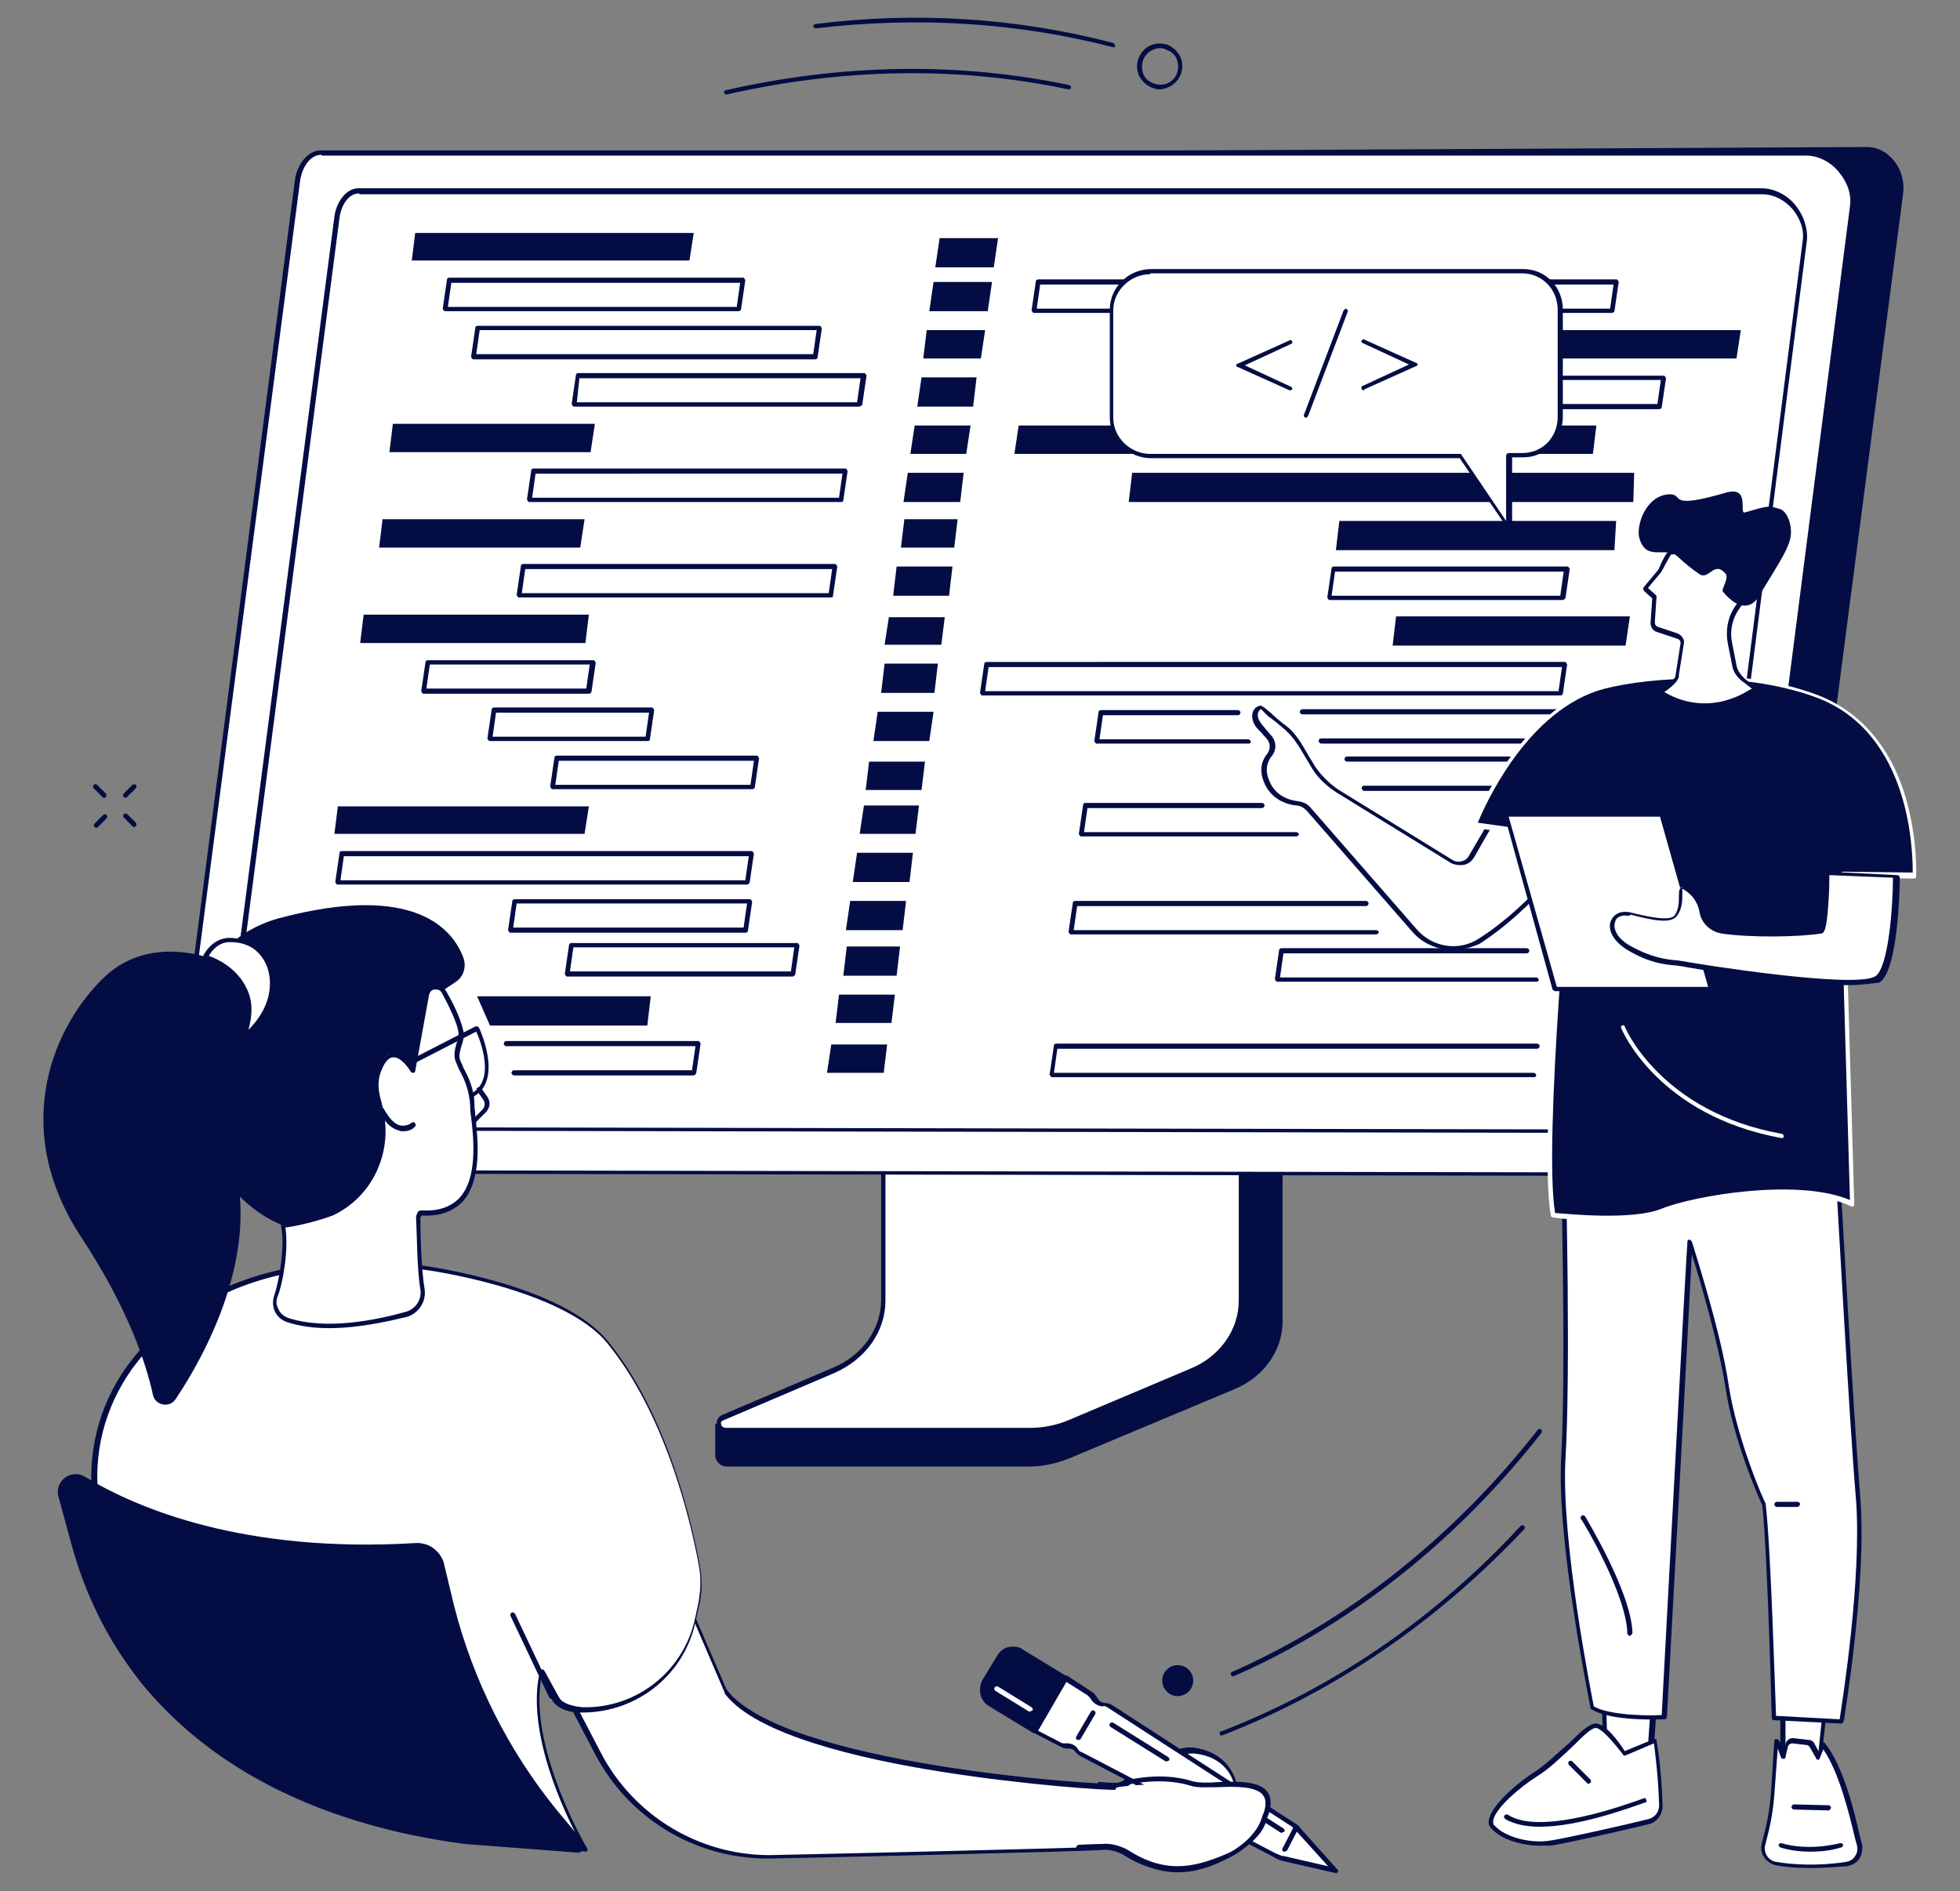 <?xml version="1.0" encoding="utf-8"?>
<!-- Generator: Adobe Illustrator 24.3.0, SVG Export Plug-In . SVG Version: 6.00 Build 0)  -->
<svg version="1.1" id="Layer_1" xmlns="http://www.w3.org/2000/svg" xmlns:xlink="http://www.w3.org/1999/xlink" x="0px" y="0px"
	 viewBox="0 0 228 220" style="enable-background:new 0 0 228 220;" xml:space="preserve">
<rect x="0" y="0" width="228" height="220" fill="#808080" stroke="none"/>
<style type="text/css">
	.st0{fill:#040D43;}
	.st1{fill:#FFFFFF;}
</style>
<g id="Coding_workshop_1_">
	<g>
		<g>
			<g>
				<g>
					<path class="st0" d="M148.6,117.9l-41.3,0.3c-0.3,0-0.4,0.2-0.4,0.5v35.2c0,3.4-23.5,12.1-23.7,11.7l0,3.7
						c0,0.7,0.6,1.3,1.4,1.3h0.5c0,0,0,0,0,0h34.7c1.6,0,3.2-0.4,4.7-1l19.1-8c3.4-1.4,5.6-4.5,5.6-7.9v-35.2
						C149,118.1,148.9,117.9,148.6,117.9z"/>
					<g>
						<path class="st1" d="M102.7,116.1v35.2c0,3.5-2.2,6.6-5.7,8.1l-12.9,5.5c-0.8,0.4-0.6,1.5,0.4,1.5h35.3c1.6,0,3.2-0.3,4.6-0.9
							l14.2-6c3.5-1.5,5.8-4.7,5.8-8.1v-35.2c0-0.1-0.1-0.3-0.3-0.3H103C102.8,115.8,102.7,115.9,102.7,116.1z"/>
						<path class="st0" d="M119.8,166.6H84.5c-0.7,0-1-0.4-1.1-0.9c-0.1-0.5,0.2-0.9,0.6-1.1l12.9-5.5c3.4-1.4,5.6-4.5,5.6-7.9
							v-35.2c0-0.3,0.2-0.5,0.6-0.5h41.1c0.3,0,0.6,0.2,0.6,0.5v35.2c0,3.6-2.3,6.9-5.9,8.4l-14.2,6
							C123.1,166.3,121.4,166.6,119.8,166.6z M103,116.1v35.2c0,3.6-2.3,6.8-5.9,8.4l-12.9,5.5c-0.3,0.1-0.4,0.3-0.3,0.5
							c0,0.2,0.2,0.4,0.6,0.4h35.3c1.5,0,3.1-0.3,4.5-0.9l14.2-6c3.4-1.4,5.6-4.5,5.6-7.9v-35.2c0,0,0,0,0,0L103,116.1
							C103,116.1,103,116.1,103,116.1z"/>
					</g>
				</g>
				<g>
					<path class="st0" d="M25.4,136.2l178.2,0.4c1.6,0,3.1-1.2,3.3-2.7l14.5-111.5c0.3-2.7-1.7-5.4-4.4-5.3L40.9,18L25.4,136.2z"/>
					<g>
						<path class="st1" d="M210,17.7c3.1,0,5.8,3.1,5.4,6.2l-14.1,109.8c-0.2,1.6-1.9,2.9-3.4,2.9l-175-0.3c-1.9,0-3.1-1.6-2.9-3.4
							L34.6,21c0.2-1.6,1.2-3.3,2.8-3.3H210z"/>
						<path class="st0" d="M198,136.8l-175-0.3c-0.9,0-1.8-0.4-2.4-1c-0.6-0.7-0.9-1.7-0.8-2.7L34.3,21c0.2-1.7,1.4-3.5,3-3.5H210
							c1.5,0,3.1,0.7,4.2,2c1.1,1.3,1.7,2.9,1.5,4.4l-14.1,109.8C201.4,135.3,199.7,136.8,198,136.8z M37.4,18
							c-1.4,0-2.3,1.6-2.5,3.1L20.3,132.9c-0.1,0.9,0.1,1.7,0.6,2.3c0.5,0.6,1.2,0.9,2,0.9l175,0.3c1.5,0,3-1.3,3.2-2.6l14.1-109.8
							c0.2-1.4-0.3-2.8-1.3-4c-1-1.2-2.4-1.9-3.8-1.9H37.4z"/>
					</g>
					<path class="st0" d="M193.8,131.8l-165.4-0.3c-0.9,0-1.7-0.3-2.2-1c-0.6-0.6-0.8-1.5-0.7-2.5L38.9,25.2
						c0.2-1.6,1.3-3.3,2.8-3.3h163.2c1.4,0,2.9,0.7,3.9,1.9c1,1.2,1.5,2.7,1.4,4.1l-12.9,101C197,130.4,195.5,131.8,193.8,131.8z
						 M41.8,22.5c-1.3,0-2.1,1.4-2.3,2.8L26.1,128.2c-0.1,0.8,0.1,1.5,0.6,2.1c0.4,0.5,1.1,0.8,1.8,0.8l165.4,0.3
						c1.3,0,2.7-1.1,2.9-2.4l12.9-101c0.2-1.3-0.3-2.6-1.2-3.7c-1-1.1-2.2-1.7-3.5-1.7H41.8z"/>
				</g>
			</g>
		</g>
		<g>
			<g>
				<path class="st0" d="M187.5,36.4h-67.2c-0.1,0-0.1,0-0.2-0.1c0-0.1-0.1-0.1-0.1-0.2l0.5-3.4c0-0.1,0.1-0.2,0.3-0.2H188
					c0.1,0,0.1,0,0.2,0.1c0,0.1,0.1,0.1,0.1,0.2l-0.5,3.4C187.8,36.3,187.6,36.4,187.5,36.4z M120.6,35.9h66.7l0.4-2.8H121
					L120.6,35.9z"/>
				<polygon class="st0" points="202,41.7 133.5,41.7 134,38.4 202.5,38.4 				"/>
				<path class="st0" d="M193,47.6h-35.4c-0.1,0-0.1,0-0.2-0.1c0-0.1-0.1-0.1-0.1-0.2l0.5-3.4c0-0.1,0.1-0.2,0.3-0.2h35.4
					c0.1,0,0.1,0,0.2,0.1c0,0.1,0.1,0.1,0.1,0.2l-0.5,3.4C193.3,47.5,193.1,47.6,193,47.6z M157.9,47h34.9l0.4-2.8h-34.9L157.9,47z"
					/>
				<path class="st0" d="M181.5,80.9h-67.2c-0.1,0-0.1,0-0.2-0.1c0-0.1-0.1-0.1-0.1-0.2l0.5-3.4c0-0.1,0.1-0.2,0.3-0.2H182
					c0.1,0,0.1,0,0.2,0.1c0,0.1,0.1,0.1,0.1,0.2l-0.5,3.4C181.8,80.8,181.7,80.9,181.5,80.9z M114.6,80.4h66.7l0.4-2.8H115
					L114.6,80.4z"/>
				<path class="st0" d="M145.2,86.5h-17.6c-0.1,0-0.1,0-0.2-0.1c0-0.1-0.1-0.1-0.1-0.2l0.5-3.4c0-0.1,0.1-0.2,0.3-0.2h15.9
					c0.1,0,0.3,0.1,0.3,0.3c0,0.1-0.1,0.3-0.3,0.3h-15.7l-0.4,2.8h17.3c0.1,0,0.3,0.1,0.3,0.3S145.3,86.5,145.2,86.5z"/>
				<path class="st0" d="M196,86.5h-42.3c-0.1,0-0.3-0.1-0.3-0.3s0.1-0.3,0.3-0.3h42.1l0.4-2.8h-44.7c-0.1,0-0.3-0.1-0.3-0.3
					c0-0.1,0.1-0.3,0.3-0.3h45c0.1,0,0.1,0,0.2,0.1c0,0.1,0.1,0.1,0.1,0.2l-0.5,3.4C196.3,86.4,196.2,86.5,196,86.5z"/>
				<path class="st0" d="M195.3,92h-36.6c-0.1,0-0.3-0.1-0.3-0.3s0.1-0.3,0.3-0.3h36.4l0.4-2.8h-38.8c-0.1,0-0.3-0.1-0.3-0.3
					c0-0.1,0.1-0.3,0.3-0.3h39.1c0.1,0,0.1,0,0.2,0.1c0,0.1,0.1,0.1,0.1,0.2l-0.5,3.4C195.5,91.9,195.4,92,195.3,92z"/>
				<path class="st0" d="M150.8,97.3h-25c-0.1,0-0.1,0-0.2-0.1c0-0.1-0.1-0.1-0.1-0.2l0.5-3.4c0-0.1,0.1-0.2,0.3-0.2h20.5
					c0.1,0,0.3,0.1,0.3,0.3c0,0.1-0.1,0.3-0.3,0.3h-20.3l-0.4,2.8h24.7c0.1,0,0.3,0.1,0.3,0.3C151,97.2,150.9,97.3,150.8,97.3z"/>
				<polygon class="st0" points="185.3,52.8 118,52.8 118.5,49.5 185.7,49.5 				"/>
				<polygon class="st0" points="190,58.4 131.3,58.4 131.7,55 190.1,55 				"/>
				<path class="st0" d="M181.8,69.8h-27.1c-0.1,0-0.1,0-0.2-0.1c0-0.1-0.1-0.1-0.1-0.2l0.5-3.4c0-0.1,0.1-0.2,0.3-0.2h27.1
					c0.1,0,0.1,0,0.2,0.1c0,0.1,0.1,0.1,0.1,0.2l-0.5,3.4C182,69.7,181.9,69.8,181.8,69.8z M154.9,69.3h26.6l0.4-2.8h-26.6
					L154.9,69.3z"/>
				<polygon class="st0" points="189.1,75.1 162,75.1 162.4,71.7 189.6,71.7 				"/>
				<polygon class="st0" points="187.8,64 155.4,64 155.8,60.6 188,60.6 				"/>
				<polygon class="st1" points="178.6,102.9 111.3,102.9 111.8,99.5 179,99.5 				"/>
				<path class="st0" d="M160.1,108.7h-35.5c-0.1,0-0.1,0-0.2-0.1c0-0.1-0.1-0.1-0.1-0.2l0.5-3.4c0-0.1,0.1-0.2,0.3-0.2h33.8
					c0.1,0,0.3,0.1,0.3,0.3c0,0.1-0.1,0.3-0.3,0.3h-33.6l-0.4,2.8h35.2c0.1,0,0.3,0.1,0.3,0.3C160.3,108.6,160.2,108.7,160.1,108.7z
					"/>
				<path class="st0" d="M178.7,114.2h-30.1c-0.1,0-0.1,0-0.2-0.1c0-0.1-0.1-0.1-0.1-0.2l0.5-3.4c0-0.1,0.1-0.2,0.3-0.2h28.5
					c0.1,0,0.3,0.1,0.3,0.3c0,0.1-0.1,0.3-0.3,0.3h-28.3l-0.4,2.8h29.8c0.1,0,0.3,0.1,0.3,0.3C179,114.1,178.9,114.2,178.7,114.2z"
					/>
				<polygon class="st1" points="176.3,119.5 109.1,119.5 109.5,116.2 176.8,116.2 				"/>
				<path class="st0" d="M178.5,125.3h-56.1c-0.1,0-0.1,0-0.2-0.1c0-0.1-0.1-0.1-0.1-0.2l0.5-3.4c0-0.1,0.1-0.2,0.3-0.2h55.9
					c0.1,0,0.3,0.1,0.3,0.3c0,0.1-0.1,0.3-0.3,0.3H123l-0.4,2.8h55.8c0.1,0,0.3,0.1,0.3,0.3C178.7,125.2,178.6,125.3,178.5,125.3z"
					/>
			</g>
			<g>
				<polygon class="st0" points="109.5,75 102.9,75 103.4,71.8 109.9,71.8 				"/>
				<polygon class="st0" points="114.9,36.2 108.1,36.2 108.6,32.8 115.4,32.8 				"/>
				<polygon class="st0" points="115.6,31.1 108.8,31.1 109.3,27.7 116.1,27.7 				"/>
				<polygon class="st0" points="114.1,41.7 107.4,41.7 107.8,38.4 114.6,38.4 				"/>
				<polygon class="st0" points="113.2,47.3 106.7,47.3 107.2,43.9 113.6,43.9 				"/>
				<polygon class="st0" points="112.4,52.8 105.9,52.8 106.4,49.5 112.9,49.5 				"/>
				<polygon class="st0" points="111.7,58.4 105.1,58.4 105.6,55 112.1,55 				"/>
				<polygon class="st0" points="110.4,69.3 103.9,69.3 104.3,65.9 110.8,65.9 				"/>
				<polygon class="st0" points="111,63.7 104.8,63.7 105.2,60.4 111.4,60.4 				"/>
				<polygon class="st0" points="107.2,91.9 100.7,91.9 101.1,88.6 107.6,88.6 				"/>
				<polygon class="st0" points="108.1,86.2 101.6,86.2 102.1,82.8 108.6,82.8 				"/>
				<polygon class="st0" points="108.7,80.6 102.5,80.6 102.9,77.2 109.1,77.2 				"/>
				<polygon class="st0" points="102.8,124.8 96.2,124.8 96.7,121.5 103.2,121.5 				"/>
				<polygon class="st0" points="106.5,97 100,97 100.5,93.7 106.9,93.7 				"/>
				<polygon class="st0" points="105.8,102.6 99.2,102.6 99.7,99.2 106.2,99.2 				"/>
				<polygon class="st0" points="105,108.2 98.4,108.2 98.9,104.8 105.4,104.8 				"/>
				<polygon class="st0" points="103.7,119 97.2,119 97.6,115.7 104.1,115.7 				"/>
				<polygon class="st0" points="104.3,113.5 98.1,113.5 98.5,110.1 104.7,110.1 				"/>
			</g>
			<g>
				<polygon class="st0" points="80.2,30.3 47.9,30.3 48.3,27.1 80.7,27.1 				"/>
				<path class="st0" d="M85.9,36.2H51.8c-0.1,0-0.1,0-0.2-0.1c0-0.1-0.1-0.1-0.1-0.2l0.5-3.4c0-0.1,0.1-0.2,0.3-0.2h34.1
					c0.1,0,0.1,0,0.2,0.1c0,0.1,0.1,0.1,0.1,0.2L86.2,36C86.2,36.1,86,36.2,85.9,36.2z M52.1,35.7h33.6l0.4-2.8H52.5L52.1,35.7z"/>
				<path class="st0" d="M94.8,41.8H55.1c-0.1,0-0.1,0-0.2-0.1c0-0.1-0.1-0.1-0.1-0.2l0.5-3.4c0-0.1,0.1-0.2,0.3-0.2h39.7
					c0.1,0,0.1,0,0.2,0.1c0,0.1,0.1,0.1,0.1,0.2l-0.5,3.4C95.1,41.7,95,41.8,94.8,41.8z M55.4,41.2h39.2l0.4-2.8H55.8L55.4,41.2z"/>
				<path class="st0" d="M99.9,47.3H66.8c-0.1,0-0.1,0-0.2-0.1c0-0.1-0.1-0.1-0.1-0.2l0.5-3.4c0-0.1,0.1-0.2,0.3-0.2h33.2
					c0.1,0,0.1,0,0.2,0.1c0,0.1,0.1,0.1,0.1,0.2l-0.5,3.4C100.2,47.2,100.1,47.3,99.9,47.3z M67.1,46.8h32.6l0.4-2.8H67.4L67.1,46.8
					z"/>
				<polygon class="st0" points="68.1,74.8 41.9,74.8 42.3,71.5 68.5,71.5 				"/>
				<path class="st0" d="M68.5,80.7H49.3c-0.1,0-0.1,0-0.2-0.1c0-0.1-0.1-0.1-0.1-0.2l0.5-3.4c0-0.1,0.1-0.2,0.3-0.2H69
					c0.1,0,0.1,0,0.2,0.1c0,0.1,0.1,0.1,0.1,0.2l-0.5,3.4C68.8,80.6,68.6,80.7,68.5,80.7z M49.6,80.1h18.6l0.4-2.8H50L49.6,80.1z"/>
				<path class="st0" d="M75.4,86.2H57c-0.1,0-0.1,0-0.2-0.1c0-0.1-0.1-0.1-0.1-0.2l0.5-3.4c0-0.1,0.1-0.2,0.3-0.2h18.3
					c0.1,0,0.1,0,0.2,0.1c0,0.1,0.1,0.1,0.1,0.2L75.6,86C75.6,86.1,75.5,86.2,75.4,86.2z M57.3,85.7h17.8l0.4-2.8H57.7L57.3,85.7z"
					/>
				<path class="st0" d="M87.5,91.8H64.3c-0.1,0-0.1,0-0.2-0.1c0-0.1-0.1-0.1-0.1-0.2l0.5-3.4c0-0.1,0.1-0.2,0.3-0.2H88
					c0.1,0,0.1,0,0.2,0.1c0,0.1,0.1,0.1,0.1,0.2l-0.5,3.4C87.8,91.7,87.7,91.8,87.5,91.8z M64.6,91.3h22.7l0.4-2.8H65L64.6,91.3z"/>
				<polygon class="st0" points="68.7,52.6 45.3,52.6 45.7,49.3 69.2,49.3 				"/>
				<path class="st0" d="M97.9,58.4H61.6c-0.1,0-0.1,0-0.2-0.1c0-0.1-0.1-0.1-0.1-0.2l0.5-3.4c0-0.1,0.1-0.2,0.3-0.2h36.2
					c0.1,0,0.1,0,0.2,0.1c0,0.1,0.1,0.1,0.1,0.2l-0.5,3.4C98.1,58.3,98,58.4,97.9,58.4z M61.9,57.9h35.7l0.4-2.8H62.3L61.9,57.9z"/>
				<polygon class="st0" points="67.5,63.7 44.1,63.7 44.5,60.4 68,60.4 				"/>
				<path class="st0" d="M96.7,69.5H60.4c-0.1,0-0.1,0-0.2-0.1c0-0.1-0.1-0.1-0.1-0.2l0.5-3.4c0-0.1,0.1-0.2,0.3-0.2h36.2
					c0.1,0,0.1,0,0.2,0.1c0,0.1,0.1,0.1,0.1,0.2l-0.5,3.4C96.9,69.5,96.8,69.5,96.7,69.5z M60.7,69h35.7l0.4-2.8H61.1L60.7,69z"/>
				<polygon class="st0" points="68,97 38.9,97 39.3,93.8 68.5,93.8 				"/>
				<path class="st0" d="M86.9,102.9H39.3c-0.1,0-0.1,0-0.2-0.1c0-0.1-0.1-0.1-0.1-0.2l0.5-3.4c0-0.1,0.1-0.2,0.3-0.2h47.6
					c0.1,0,0.1,0,0.2,0.1c0,0.1,0.1,0.1,0.1,0.2l-0.5,3.4C87.1,102.8,87,102.9,86.9,102.9z M39.6,102.4h47.1l0.4-2.8H40L39.6,102.4z
					"/>
				<path class="st0" d="M86.7,108.5H59.4c-0.1,0-0.1,0-0.2-0.1c0-0.1-0.1-0.1-0.1-0.2l0.5-3.4c0-0.1,0.1-0.2,0.3-0.2h27.3
					c0.1,0,0.1,0,0.2,0.1c0,0.1,0.1,0.1,0.1,0.2l-0.5,3.4C87,108.4,86.9,108.5,86.7,108.5z M59.7,107.9h26.8l0.4-2.8H60.1
					L59.7,107.9z"/>
				<polygon class="st0" points="75.3,119.3 57,119.3 55.5,115.9 75.7,115.9 				"/>
				<path class="st0" d="M92.2,113.6H66c-0.1,0-0.1,0-0.2-0.1c0-0.1-0.1-0.1-0.1-0.2l0.5-3.4c0-0.1,0.1-0.2,0.3-0.2h26.2
					c0.1,0,0.1,0,0.2,0.1c0,0.1,0.1,0.1,0.1,0.2l-0.5,3.4C92.4,113.5,92.3,113.6,92.2,113.6z M66.3,113H92l0.4-2.8H66.7L66.3,113z"
					/>
				<path class="st0" d="M80.7,125.1H59.8c-0.1,0-0.3-0.1-0.3-0.3c0-0.1,0.1-0.3,0.3-0.3h20.7l0.4-2.8h-22c-0.1,0-0.3-0.1-0.3-0.3
					c0-0.1,0.1-0.3,0.3-0.3h22.3c0.1,0,0.1,0,0.2,0.1c0,0.1,0.1,0.1,0.1,0.2l-0.5,3.4C80.9,125,80.8,125.1,80.7,125.1z"/>
			</g>
		</g>
	</g>
	<g>
		<g>
			<g>
				<g>
					<polygon class="st1" points="212.3,199 211.6,205.3 207.4,205.8 207.4,198.3 					"/>
					<path class="st0" d="M207.4,206.1c-0.1,0-0.1,0-0.2-0.1c-0.1,0-0.1-0.1-0.1-0.2v-7.5c0-0.1,0-0.1,0.1-0.2
						c0.1,0,0.1-0.1,0.2-0.1l4.9,0.7c0.1,0,0.2,0.1,0.2,0.3l-0.7,6.3c0,0.1-0.1,0.2-0.2,0.2L207.4,206.1
						C207.4,206.1,207.4,206.1,207.4,206.1z M207.7,198.6v6.9l3.7-0.4l0.6-5.8L207.7,198.6z"/>
				</g>
				<g>
					<g>
						<path class="st1" d="M206.7,216.8c1.8,0.2,4.7,0.5,8,0c1.1-0.2,1.8-1.2,1.6-2.3c-0.7-3.1-2-8.9-4.2-11.5l-0.5,1.5l-0.8-1.4
							c-0.1-0.2-0.3-0.3-0.5-0.3l-1.7-0.2c-0.3,0-0.7,0.2-0.7,0.5l-0.3,1.3l-1-1.7l-0.4,6.2c-0.1,1.3-0.3,2.6-0.6,3.9l-0.5,2
							C205,215.7,205.7,216.6,206.7,216.8z"/>
						<path class="st0" d="M210.7,217.3c-1.6,0-3-0.1-4-0.3c-1.2-0.2-2-1.3-1.8-2.4l0.5-2c0.3-1.3,0.5-2.6,0.6-3.9l0.4-6.2
							c0-0.1,0.1-0.2,0.2-0.2c0.1,0,0.2,0,0.3,0.1l0.7,1.1l0.1-0.6c0.1-0.5,0.6-0.8,1-0.7l1.7,0.2c0.3,0,0.6,0.2,0.7,0.5l0.5,0.9
							l0.3-0.9c0-0.1,0.1-0.2,0.2-0.2c0.1,0,0.2,0,0.2,0.1c2.1,2.6,3.4,7.8,4.1,11l0.2,0.7c0.1,0.6,0,1.2-0.3,1.7
							c-0.3,0.5-0.9,0.8-1.5,0.9C213.4,217.2,212,217.3,210.7,217.3z M206.8,203.4l-0.4,5.4c-0.1,1.3-0.3,2.7-0.6,4l-0.5,2
							c-0.1,0.9,0.5,1.7,1.4,1.8c1.8,0.3,4.6,0.5,8,0c0.5-0.1,0.9-0.3,1.1-0.7c0.3-0.4,0.3-0.9,0.2-1.3l-0.2-0.7
							c-0.7-3-1.9-7.8-3.7-10.4l-0.4,1c0,0.1-0.1,0.2-0.2,0.2c-0.1,0-0.2,0-0.2-0.1l-0.8-1.4c-0.1-0.1-0.2-0.2-0.3-0.2l-1.7-0.2
							c-0.2,0-0.4,0.1-0.5,0.3l-0.3,1.3c0,0.1-0.1,0.2-0.2,0.2c-0.1,0-0.2,0-0.3-0.1L206.8,203.4z"/>
					</g>
					<path class="st0" d="M210.6,215.4c-2.2,0-3.5-0.5-3.5-0.5c-0.1,0-0.2-0.2-0.2-0.3c0-0.1,0.2-0.2,0.3-0.2c0,0,2.8,1,6.9,0
						c0.1,0,0.3,0.1,0.3,0.2c0,0.1-0.1,0.3-0.2,0.3C212.9,215.3,211.7,215.4,210.6,215.4z"/>
					<path class="st0" d="M212.7,210.6C212.7,210.6,212.6,210.6,212.7,210.6l-4-0.1c-0.1,0-0.3-0.1-0.3-0.3c0-0.1,0.1-0.3,0.3-0.3
						l4,0.1c0.1,0,0.3,0.1,0.3,0.3C212.9,210.5,212.8,210.6,212.7,210.6z"/>
				</g>
			</g>
			<g>
				<g>
					<polygon class="st1" points="192.5,195.7 191.9,204.8 186.8,204.8 186.5,195.7 					"/>
					<path class="st0" d="M191.9,205.1h-5.1c-0.1,0-0.3-0.1-0.3-0.3l-0.2-9.2c0-0.1,0-0.1,0.1-0.2c0-0.1,0.1-0.1,0.2-0.1h6
						c0.1,0,0.1,0,0.2,0.1c0,0.1,0.1,0.1,0.1,0.2l-0.6,9.2C192.1,205,192,205.1,191.9,205.1z M187,204.6h4.6l0.6-8.7h-5.4L187,204.6
						z"/>
				</g>
				<g>
					<g>
						<path class="st1" d="M193.2,210c0,0.9-0.6,1.6-1.4,1.8c-2.9,0.7-9.5,2.2-11.4,2.5c-2.4,0.4-5.4-0.4-6.7-1.8
							c-1.3-1.4,2.9-4.9,4.9-6.1c2.9-1.9,5.8-5.5,7-5.7c1.2-0.2,3.4,3.3,3.4,3.3l3.6-1.5C192.5,202.5,193.1,205.6,193.2,210z"/>
						<path class="st0" d="M179.1,214.7c-2.2,0-4.6-0.8-5.6-2c-0.3-0.3-0.4-0.6-0.3-1c0.3-1.8,3.6-4.5,5.2-5.5
							c1.4-0.9,2.8-2.3,4.1-3.4c1.3-1.3,2.3-2.2,3-2.3c1.2-0.2,3,2.4,3.5,3.2l3.4-1.4c0.1,0,0.2,0,0.2,0c0.1,0,0.1,0.1,0.1,0.2
							c0,0,0.6,3.2,0.7,7.6c0,1-0.7,1.9-1.6,2.1c-2.8,0.7-9.5,2.2-11.4,2.5C180,214.7,179.5,214.7,179.1,214.7z M185.6,201
							C185.5,201,185.5,201,185.6,201c-0.6,0.1-1.6,1.1-2.7,2.2c-1.3,1.2-2.7,2.6-4.2,3.5c-1.6,1-4.8,3.6-5,5.1c0,0.3,0,0.5,0.2,0.6
							c1.2,1.3,4.1,2.1,6.5,1.7c1.9-0.3,8.6-1.8,11.4-2.5c0.7-0.2,1.2-0.8,1.2-1.6c-0.1-3.5-0.5-6.3-0.6-7.2l-3.3,1.4
							c-0.1,0.1-0.3,0-0.3-0.1C187.8,202.8,186.3,201,185.6,201z"/>
					</g>
					<path class="st0" d="M179.1,212.5c-1.6,0-3-0.3-4-0.9c-0.1-0.1-0.2-0.2-0.1-0.4c0.1-0.1,0.2-0.2,0.4-0.1
						c3.8,2.5,13.8-1.2,15.8-1.9c0.1-0.1,0.3,0,0.3,0.2c0.1,0.1,0,0.3-0.2,0.3C189.3,210.4,183.6,212.5,179.1,212.5z"/>
					<path class="st0" d="M184.8,207.5c-0.1,0-0.1,0-0.2-0.1l-2.1-2.1c-0.1-0.1-0.1-0.3,0-0.4c0.1-0.1,0.3-0.1,0.4,0l2.1,2.1
						c0.1,0.1,0.1,0.3,0,0.4C184.9,207.4,184.9,207.5,184.8,207.5z"/>
				</g>
			</g>
			<g>
				<g>
					<path class="st1" d="M213.7,135.8c0,0,1.6,28.7,2.4,38.6c0.8,9.9-1.9,25.8-1.9,25.8l-7.9-0.4c0,0-0.5-19.4-1.1-24.8
						c0,0-3.3-7.3-4.3-13.8c-1-6.5-4.3-16.8-4.3-16.8s-2.7,51.3-3,55.3c0,0-6.2,0.3-8.4-1.1c0,0-3.9-18.7-3.4-28.9
						c0.6-10.2-0.1-35.5-0.1-35.5L213.7,135.8z"/>
					<path class="st0" d="M214.2,200.5C214.2,200.5,214.2,200.5,214.2,200.5l-7.9-0.4c-0.1,0-0.2-0.1-0.2-0.3
						c0-0.2-0.5-19.3-1.1-24.7c-0.3-0.6-3.4-7.6-4.3-13.8c-0.8-5-2.9-12.3-3.9-15.4c-0.4,8.4-2.7,50.3-2.9,53.9
						c0,0.1-0.1,0.2-0.3,0.2c-0.3,0-6.3,0.3-8.5-1.2c-0.1,0-0.1-0.1-0.1-0.2c0-0.2-3.9-18.9-3.4-28.9c0.6-10,0-35.2-0.1-35.4
						c0-0.1,0-0.1,0.1-0.2c0.1-0.1,0.1-0.1,0.2-0.1l31.9,1.4c0.1,0,0.2,0.1,0.3,0.2c0,0.3,1.6,28.8,2.4,38.6
						c0.8,9.8-1.9,25.8-1.9,25.9C214.4,200.4,214.3,200.5,214.2,200.5z M206.6,199.6l7.4,0.4c0.3-2,2.6-16.4,1.9-25.6
						c-0.8-9.3-2.2-35.6-2.4-38.4l-31.4-1.4c0.1,2.8,0.6,25.7,0,35.2c-0.5,9.6,3,27.1,3.3,28.7c1.9,1.1,6.8,1.1,7.9,1
						c0.3-5.4,2.9-54.6,3-55.1c0-0.1,0.1-0.2,0.2-0.2c0.1,0,0.2,0.1,0.3,0.2c0,0.1,3.4,10.4,4.3,16.8c1,6.4,4.2,13.7,4.3,13.7
						c0,0,0,0.1,0,0.1C206,180.1,206.5,197.3,206.6,199.6z"/>
				</g>
				<path class="st0" d="M209.1,175.3h-2.4c-0.1,0-0.3-0.1-0.3-0.3c0-0.1,0.1-0.3,0.3-0.3h2.4c0.1,0,0.3,0.1,0.3,0.3
					C209.3,175.2,209.2,175.3,209.1,175.3z"/>
				<path class="st0" d="M189.6,190.3c-0.1,0-0.3-0.1-0.3-0.3c-0.1-4.6-5.3-13.3-5.4-13.3c-0.1-0.1,0-0.3,0.1-0.4
					c0.1-0.1,0.3,0,0.4,0.1c0.2,0.4,5.4,8.9,5.5,13.6C189.8,190.1,189.7,190.3,189.6,190.3C189.6,190.3,189.6,190.3,189.6,190.3z"/>
			</g>
		</g>
		<g>
			<g>
				<path class="st1" d="M177,90.3c-0.4,0-4.1,6.2-5.8,9.1c-0.5,0.8-1.6,1.1-2.4,0.6l-13.3-8.2c-1.1-0.7-2-1.6-2.7-2.6
					c-1.1-1.7-1.8-3.4-3.3-4.6c-1.2-1-2.4-2.1-2.8-2.4c-0.2-0.2-1.3,0.6-0.5,1.9c0.2,0.4,1.2,1.3,1.4,1.6c0.4,0.6,0.4,1.4,0,2
					c-0.5,0.6-0.9,1.6-0.3,3c0.8,2,2.6,2.5,3.6,2.6c0.5,0.1,1,0.3,1.3,0.7l12.3,14.1c1.9,2.2,5.1,2.7,7.6,1.2
					c4-2.4,9.1-7.4,12.8-13.6L177,90.3z"/>
				<path class="st0" d="M169,110.5c-1.7,0-3.5-0.7-4.7-2.1L152,94.3c-0.3-0.3-0.7-0.6-1.2-0.6c-1.1-0.1-3-0.7-3.8-2.8
					c-0.6-1.5-0.1-2.6,0.4-3.2c0.4-0.5,0.4-1.2,0-1.7c-0.1-0.2-0.4-0.4-0.6-0.7c-0.3-0.3-0.7-0.7-0.8-0.9c-0.6-1-0.3-1.8,0.1-2.1
					c0.3-0.2,0.6-0.3,0.8-0.1c0.2,0.1,0.5,0.4,0.9,0.7c0.5,0.5,1.2,1.1,1.9,1.6c1.1,0.9,1.7,2,2.4,3.2c0.3,0.5,0.6,1,0.9,1.5
					c0.7,1,1.6,1.9,2.6,2.6l13.3,8.2c0.3,0.2,0.7,0.3,1.1,0.2c0.4-0.1,0.7-0.3,0.9-0.7c5.4-9.3,5.7-9.3,6-9.3c0,0,0.1,0,0.1,0
					l7.9,5.5c0.1,0.1,0.1,0.2,0.1,0.4c-4,6.7-9.3,11.4-12.9,13.7C171.2,110.2,170.1,110.5,169,110.5z M146.7,82.5
					c-0.1,0-0.2,0.1-0.3,0.3c-0.1,0.2-0.2,0.6,0.2,1.2c0.1,0.2,0.4,0.5,0.7,0.9c0.3,0.3,0.5,0.6,0.7,0.8c0.5,0.7,0.5,1.6-0.1,2.3
					c-0.6,0.8-0.7,1.7-0.3,2.7c0.7,1.9,2.4,2.4,3.4,2.5c0.6,0.1,1.1,0.3,1.5,0.8l12.3,14.1c1.8,2.1,4.9,2.6,7.2,1.1
					c3.5-2.2,8.7-6.8,12.6-13.3l-7.6-5.2c-0.5,0.5-2.1,3-5.5,9c-0.3,0.5-0.7,0.8-1.2,0.9c-0.5,0.1-1.1,0-1.5-0.2l-13.3-8.2
					c-1.1-0.7-2.1-1.6-2.8-2.7c-0.3-0.5-0.6-1-0.9-1.5c-0.7-1.2-1.3-2.2-2.3-3.1c-0.7-0.6-1.4-1.2-2-1.6
					C147.1,82.9,146.8,82.6,146.7,82.5z"/>
			</g>
			<g>
				<path class="st0" d="M222.7,101.9c0,0,0.9-16.4-11.5-21c-9.6-3.6-21.8-2-25.6-0.7c-9.4,3.3-14.1,15.7-14.1,15.7l11.1,1.6
					c0,0-3.3,35.8-1.9,43.8c0,0,8.9,1,12.7-0.5c3.8-1.5,16.2-3.6,22.1-0.8l-1.1-38.3L222.7,101.9z"/>
				<path class="st1" d="M186.9,142c-3.2,0-6.1-0.3-6.3-0.4c-0.1,0-0.2-0.1-0.2-0.2c-1.4-7.7,1.5-40.2,1.9-43.6l-10.8-1.5
					c-0.1,0-0.1-0.1-0.2-0.1c0-0.1,0-0.2,0-0.2c0-0.1,4.8-12.6,14.2-15.9c4.2-1.5,16.4-2.8,25.8,0.7c5.1,1.9,8.8,6.2,10.5,12.4
					c1.3,4.7,1.1,8.8,1.1,8.8c0,0.1-0.1,0.2-0.3,0.2c0,0,0,0,0,0l-8-0.1l1.1,38c0,0.1,0,0.2-0.1,0.2c-0.1,0.1-0.2,0.1-0.3,0
					c-5.9-2.7-18.2-0.6-21.9,0.9C191.8,141.8,189.3,142,186.9,142z M180.9,141.1c1.3,0.1,9,0.9,12.4-0.5c3.7-1.5,15.8-3.6,21.9-1
					l-1.1-37.9c0-0.1,0-0.1,0.1-0.2c0.1-0.1,0.1-0.1,0.2-0.1l8.1,0.1c0-2.1-0.1-16.3-11.3-20.4c-9.3-3.4-21.3-2.1-25.5-0.7
					c-8.4,2.9-13,13.4-13.8,15.3l10.7,1.5c0.1,0,0.2,0.1,0.2,0.3C182.8,97.9,179.5,132.9,180.9,141.1z"/>
			</g>
			<path class="st1" d="M207.3,132.4C207.3,132.4,207.2,132.4,207.3,132.4c-14.5-2.6-18.7-12.7-18.7-12.8c-0.1-0.1,0-0.3,0.1-0.3
				c0.1-0.1,0.3,0,0.3,0.1c0,0.1,4.2,10,18.3,12.5c0.1,0,0.2,0.2,0.2,0.3C207.5,132.3,207.4,132.4,207.3,132.4z"/>
			<g>
				<polygon class="st1" points="180.9,115.1 199,115.1 193.3,94.7 175.2,94.7 				"/>
				<path class="st0" d="M199,115.3h-18.1c-0.1,0-0.2-0.1-0.3-0.2L175,94.8c0-0.1,0-0.2,0-0.2c0-0.1,0.1-0.1,0.2-0.1h18.1
					c0.1,0,0.2,0.1,0.3,0.2l5.7,20.4c0,0.1,0,0.2,0,0.2C199.2,115.3,199.1,115.3,199,115.3z M181.1,114.8h17.6L193.1,95h-17.6
					L181.1,114.8z"/>
			</g>
			<g>
				<path class="st1" d="M220.5,101.9l-8-0.4c0,0-0.1,6.8-0.8,6.9c-2.6,0.4-7.9,0.5-11.4,0c-1.2-0.1-2.2-1.1-2.4-2.3
					c-0.2-0.9-0.7-2-1.9-2.8c-1.2-0.7,0,1.6-1.1,3.1c-0.6,0.8-2.5,0.5-5.1-0.2c-2.6-0.6-3.3,2.2-0.3,3.9c3.2,1.8,5.2,1.6,6.2,1.9
					c2,0.4,19.9,3.2,22.6,1.7C220.4,112.7,220.5,101.9,220.5,101.9z"/>
				<path class="st0" d="M214.8,114.6c-6.4,0-18.2-2-19.2-2.2c-0.2,0-0.5-0.1-0.8-0.1c-1.2-0.1-3-0.3-5.5-1.8
					c-1.8-1.1-2.3-2.5-1.9-3.4c0.3-0.7,1.1-1.3,2.5-0.9c2.4,0.6,4.4,0.9,4.9,0.3c0.5-0.7,0.5-1.6,0.5-2.2c0-0.5,0-0.9,0.3-1.1
					c0.2-0.1,0.5,0,0.7,0.1c1.1,0.7,1.8,1.7,2,2.9c0.2,1.1,1.1,1.9,2.2,2.1c3.4,0.4,8.7,0.4,11.3,0c0.3-0.4,0.6-3.7,0.6-6.6
					c0-0.1,0-0.1,0.1-0.2c0.1,0,0.1-0.1,0.2-0.1l8,0.4c0.1,0,0.3,0.1,0.3,0.3c0,1.1-0.2,11-2.4,12.2
					C217.8,114.4,216.5,114.6,214.8,114.6z M189.1,106.5c-0.6,0-1.1,0.2-1.2,0.7c-0.3,0.7,0.1,1.9,1.7,2.8c2.5,1.4,4.2,1.6,5.3,1.7
					c0.3,0,0.6,0.1,0.8,0.1c2.1,0.4,19.8,3.2,22.4,1.8c1.6-0.9,2.1-8.3,2.1-11.5l-7.4-0.3c0,0.5,0,1.8-0.1,3.1
					c-0.2,3.3-0.5,3.7-0.9,3.7c-2.6,0.4-8,0.5-11.5,0c-1.3-0.2-2.4-1.2-2.6-2.5c-0.2-1.1-0.8-2-1.8-2.6c-0.1-0.1-0.1-0.1-0.2-0.1
					c0,0.1,0,0.4,0,0.6c0,0.7,0,1.7-0.6,2.5c-0.7,1-2.7,0.6-5.4-0.1C189.5,106.6,189.3,106.5,189.1,106.5z"/>
			</g>
		</g>
		<g>
			<g>
				<g>
					<path class="st1" d="M193.1,80.5c0,0,2.1-1.3,2-2l0.6-3.8c0-0.3-0.2-0.7-0.5-0.8l-2.4-0.8c-0.3-0.1-0.5-0.4-0.5-0.8l0.2-3
						l-1-0.8c-0.1-0.1-0.1-0.2,0-0.3l1.5-1.8c0.5-0.7,1-2.4,1.4-2.2c0,0,8.6-1,9,3.3c0.1,0.6-0.1,1.3-0.5,1.8l-0.8,1.1
						c-0.8,1.1-1.2,2.4-1,3.7c0,0.3,0.4,2,0.6,3.2c0.1,0.7,0.5,1.3,1,1.7c0.7,0.5,1.5,1.2,1.4,1.2c0,0-1,0.7-2.5,1.3
						c-2.7,1.1-5.7,0.8-8.2-0.7L193.1,80.5z"/>
					<path class="st0" d="M198.3,82.4c-1.7,0-3.4-0.5-4.9-1.4l-0.4-0.2c-0.1,0-0.1-0.1-0.1-0.2c0-0.1,0-0.2,0.1-0.2
						c0.9-0.6,1.9-1.4,1.9-1.8c0,0,0,0,0,0l0.6-3.8c0-0.2-0.1-0.4-0.4-0.5l-2.4-0.8c-0.4-0.1-0.7-0.6-0.7-1l0.2-2.9l-0.9-0.8
						c-0.2-0.2-0.2-0.4,0-0.6l1.5-1.8c0.2-0.2,0.3-0.6,0.5-1c0.4-0.8,0.7-1.4,1.1-1.3c0.6-0.1,5.7-0.6,8.1,1.4
						c0.7,0.6,1.1,1.3,1.2,2.2c0.1,0.7-0.1,1.4-0.5,1.9l-0.8,1.1c-0.8,1.1-1.1,2.3-1,3.5c0,0.1,0.1,0.7,0.6,3.2
						c0.1,0.6,0.5,1.1,0.9,1.5c1.5,1.2,1.5,1.3,1.5,1.5c0,0.1-0.1,0.1-0.1,0.2c0,0-1,0.7-2.5,1.4C200.7,82.2,199.5,82.4,198.3,82.4z
						 M193.6,80.5L193.6,80.5c2.5,1.5,5.4,1.7,8,0.7c1.1-0.4,1.8-0.9,2.2-1.1c-0.2-0.1-0.5-0.4-1.2-0.9c-0.6-0.5-1-1.1-1.1-1.8
						c-0.4-1.9-0.6-3-0.6-3.2c-0.1-1.3,0.2-2.7,1.1-3.9l0.8-1.1c0.3-0.5,0.5-1,0.4-1.6c-0.1-0.7-0.4-1.4-1-1.8
						c-2.3-1.9-7.7-1.3-7.7-1.3c0,0,0,0-0.1,0c-0.1,0.1-0.4,0.7-0.6,1c-0.2,0.4-0.4,0.8-0.6,1.1l-1.5,1.8l0.9,0.8
						c0.1,0.1,0.1,0.1,0.1,0.2l-0.2,3c0,0.2,0.1,0.4,0.3,0.5l2.4,0.8c0.4,0.2,0.7,0.6,0.7,1c0,0,0,0,0,0l-0.6,3.8
						C195.4,79.2,194.2,80.1,193.6,80.5z"/>
				</g>
				<path class="st0" d="M194.1,57.5c2-0.1-0.5,1.9,6.7-0.2c2.9-0.8,1.4,2.6,2.2,2.3c2.8-0.8,2.7-0.8,4-0.4c0.9,0.2,1.5,1.9,1.3,3.2
					c-0.2,1.6-2.1,4.2-3.7,7c-0.9,1.4-2.4,1.6-4.2-0.6c-0.2-0.2,0.8-1.6,0.3-2.1c-1.3-1.5-1.9,0.8-3,0.1c-1-0.7-1.5-1.1-2.6-2.1
					c-1.3-1.2-3.6,0.7-4.4-2.1C190.3,61.2,191.4,57.7,194.1,57.5z"/>
			</g>
		</g>
	</g>
	<g>
		<g>
			<g>
				<g>
					<g>
						<path class="st1" d="M129.9,207.9c0,0,0.6,0,1.2-0.4c1.8-1.3,5.5-4.1,8-3.7c4.2,0.6,4.7,4,4.7,4s3.6-0.1,3.5,2.2
							c-0.1,1.8-1.1,4.1-4,5.4c-3.9,1.7-7.9,3.1-12.2,0.2c-0.8-0.6-1.8-0.8-2.9-0.7c-2.4,0.2-38.9,1-38.9,1c-8.3,0-16-4.6-19.9-12
							l-7.7-14.7l8.8-24.6l13.8,32.1C91.1,205.9,129.2,208,129.9,207.9z"/>
						<path class="st0" d="M136.4,217.6c-1.8,0-3.6-0.5-5.5-1.7c-0.8-0.5-1.8-0.8-2.7-0.7c-2.4,0.2-37.4,1-38.9,1
							c-8.5,0-16.2-4.7-20.1-12.2l-7.7-14.7c0-0.1,0-0.1,0-0.2l8.8-24.6c0-0.1,0.1-0.2,0.2-0.2c0.1,0,0.2,0.1,0.2,0.2l13.8,32
							c6.5,8.8,43.7,11.2,45.2,11c0,0,0,0,0,0c0,0,0.5,0,1-0.4l0.4-0.3c2-1.4,5.3-3.8,7.8-3.5c3.7,0.5,4.7,3.2,4.9,4
							c0.6,0,2.1,0.1,3,1c0.4,0.4,0.6,0.9,0.6,1.5c0,0.9-0.4,4-4.1,5.6C141.2,216.7,138.9,217.6,136.4,217.6z M128.7,214.6
							c0.9,0,1.8,0.3,2.6,0.8c4.3,2.8,8.1,1.5,12-0.2c3.4-1.5,3.8-4.4,3.8-5.2c0-0.5-0.1-0.8-0.4-1.2c-0.9-0.9-2.8-0.8-2.8-0.8
							c0,0,0,0,0,0c-0.1,0-0.2-0.1-0.3-0.2c0-0.1-0.5-3.3-4.5-3.8c-2.2-0.3-5.6,2.1-7.4,3.4l-0.4,0.3c-0.6,0.5-1.3,0.4-1.3,0.5
							c-0.9,0.1-10.4-0.5-20.5-2.1c-9.5-1.5-21.6-4.3-25.2-9.1c0,0,0,0,0-0.1l-13.5-31.5l-8.5,23.9l7.6,14.6
							c3.8,7.3,11.4,11.9,19.6,11.9c0.4,0,36.5-0.8,38.9-1C128.4,214.7,128.5,214.6,128.7,214.6z"/>
					</g>
					<g>
						<g>
							<path class="st1" d="M120.3,201.3l3.5-6.2l2.9,1.9c0.2,0.1,0.3,0.2,0.4,0.4l0.2,0.3c0.2,0.4,0.6,0.6,1,0.6
								c0.2,0,0.5,0.1,0.7,0.2l21.5,13.9c0.2,0.1,0.3,0.3,0.5,0.4l4.3,4.8l-6.1-1.4c-0.3-0.1-0.6-0.2-1-0.3l-22.6-11.8
								c-0.2-0.1-0.4-0.3-0.5-0.4l0,0c-0.2-0.4-0.6-0.6-1-0.6l-0.2,0c-0.2,0-0.4,0-0.6-0.1L120.3,201.3z"/>
							<path class="st0" d="M155.4,217.9C155.3,217.9,155.3,217.9,155.4,217.9l-6.1-1.4c-0.4-0.1-0.7-0.2-1-0.4l-22.6-11.8
								c-0.2-0.1-0.4-0.3-0.6-0.5l0,0c-0.2-0.3-0.5-0.4-0.8-0.4c0,0,0,0,0,0l-0.2,0c0,0,0,0,0,0c-0.2,0-0.5-0.1-0.7-0.2l-3.1-1.6
								c-0.1,0-0.1-0.1-0.1-0.2c0-0.1,0-0.1,0-0.2l3.5-6.2c0-0.1,0.1-0.1,0.2-0.1c0.1,0,0.1,0,0.2,0l2.9,1.9
								c0.2,0.1,0.4,0.3,0.5,0.5l0.2,0.3c0.2,0.3,0.5,0.5,0.8,0.5c0,0,0,0,0,0c0.3,0,0.6,0.1,0.8,0.2l21.5,13.9
								c0.2,0.1,0.4,0.3,0.5,0.5l4.3,4.8c0.1,0.1,0.1,0.2,0,0.3C155.5,217.9,155.4,217.9,155.4,217.9z M124.2,202.8
								c0.5,0,1,0.3,1.2,0.7l0,0c0.1,0.1,0.2,0.3,0.4,0.3l22.6,11.8c0.3,0.1,0.6,0.3,0.9,0.3l5.2,1.2l-3.8-4.2
								c-0.1-0.1-0.3-0.3-0.4-0.4l-21.5-13.9c-0.2-0.1-0.3-0.2-0.5-0.1c0,0,0,0,0,0c-0.5,0-1-0.3-1.3-0.7l-0.2-0.3
								c-0.1-0.1-0.2-0.2-0.3-0.3l-2.7-1.7l-3.3,5.7l2.9,1.5c0.1,0.1,0.3,0.1,0.4,0.1L124.2,202.8
								C124.2,202.8,124.2,202.8,124.2,202.8z"/>
						</g>
						<path class="st0" d="M149.4,215.4c0,0-0.1,0-0.1,0c-0.1-0.1-0.2-0.2-0.1-0.4l1.3-2.5c0.1-0.1,0.2-0.2,0.4-0.1
							c0.1,0.1,0.2,0.2,0.1,0.4l-1.3,2.5C149.6,215.3,149.5,215.4,149.4,215.4z"/>
						<g>
							<path class="st0" d="M118.8,192l5.1,3.1l-3.6,6.2l-5.1-3.1c-0.9-0.6-1.3-1.8-0.7-2.7l1.7-2.8
								C116.7,191.8,117.9,191.5,118.8,192z"/>
							<path class="st0" d="M120.3,201.6c0,0-0.1,0-0.1,0l-5.1-3.1c-1.1-0.6-1.4-2-0.8-3.1l1.7-2.8c0.3-0.5,0.8-0.9,1.3-1
								c0.6-0.1,1.2-0.1,1.7,0.3l5.1,3.1c0.1,0.1,0.2,0.2,0.1,0.4l-3.6,6.2C120.5,201.5,120.5,201.5,120.3,201.6
								C120.4,201.6,120.4,201.6,120.3,201.6z M117.8,192c-0.1,0-0.3,0-0.4,0.1c-0.4,0.1-0.8,0.4-1,0.8l-1.7,2.8
								c-0.5,0.8-0.2,1.8,0.6,2.3l4.9,3l3.4-5.7l-4.9-3C118.4,192.1,118.1,192,117.8,192z"/>
						</g>
						<path class="st0" d="M125.4,202.4c0,0-0.1,0-0.1,0c-0.1-0.1-0.2-0.2-0.1-0.4l1.7-2.9c0.1-0.1,0.2-0.2,0.4-0.1
							c0.1,0.1,0.2,0.2,0.1,0.4l-1.7,2.9C125.6,202.4,125.5,202.4,125.4,202.4z"/>
						<path class="st0" d="M135.7,204.9c0,0-0.1,0-0.1,0l-6.4-4c-0.1-0.1-0.2-0.2-0.1-0.4c0.1-0.1,0.2-0.2,0.4-0.1l6.4,4
							c0.1,0.1,0.2,0.2,0.1,0.4C135.9,204.8,135.8,204.9,135.7,204.9z"/>
						<path class="st0" d="M149.1,213.2c0,0-0.1,0-0.1,0l-2.5-1.6c-0.1-0.1-0.2-0.2-0.1-0.4c0.1-0.1,0.2-0.2,0.4-0.1l2.5,1.6
							c0.1,0.1,0.2,0.2,0.1,0.4C149.2,213.1,149.2,213.2,149.1,213.2z"/>
						<path class="st1" d="M119.8,199.1c0,0-0.1,0-0.1,0l-3.9-2.4c-0.1-0.1-0.2-0.2-0.1-0.4c0.1-0.1,0.2-0.2,0.4-0.1l3.9,2.4
							c0.1,0.1,0.2,0.2,0.1,0.4C119.9,199,119.9,199.1,119.8,199.1z"/>
					</g>
					<path class="st1" d="M129.9,207.9c0,0,5.3-0.7,8.6-0.2c2.6,0.4,10.3-1.5,8.7,3.5c-0.3,1.1-0.5,1.8-1.5,2.8
						c-0.5,0.6-2,1.7-2.8,2.1c-3.9,1.7-7.5,2.5-11.9-0.4c-0.8-0.6-1.8-0.8-2.8-0.7C127.7,215,129.7,207.9,129.9,207.9z"/>
					<path class="st0" d="M137,217.8c-1.9,0-3.9-0.6-6-2c-0.8-0.5-1.7-0.8-2.7-0.7c-0.6,0.1-2.7,0.1-2.8,0.1c-0.1,0-0.3-0.1-0.3-0.3
						c0-0.1,0.1-0.3,0.3-0.3c0,0,2.1-0.1,2.7-0.1c1-0.1,2.1,0.2,3,0.7c4.2,2.7,7.5,2.2,11.6,0.4c0.8-0.3,2.2-1.4,2.7-2
						c0.8-0.9,1.1-1.5,1.4-2.5l0.1-0.2c0.3-0.9,0.3-1.6-0.1-2.1c-0.8-1-3.1-1-5.2-0.9c-1.3,0-2.5,0.1-3.3-0.2
						c-4-1.2-8.4,0.2-8.4,0.2c-0.2,0.1-0.8,0-2.1-0.1c-0.1,0-0.3-0.1-0.2-0.3c0-0.1,0.1-0.3,0.3-0.2c1.2,0.1,1.8,0.1,2,0.1
						c0.2-0.1,4.6-1.5,8.7-0.2c0.7,0.2,1.9,0.2,3.1,0.1c2.2-0.1,4.7-0.1,5.6,1.1c0.5,0.6,0.5,1.5,0.2,2.6l-0.1,0.2
						c-0.3,1-0.5,1.7-1.5,2.7c-0.5,0.6-2,1.7-2.8,2.1C140.9,217.2,139,217.8,137,217.8z"/>
				</g>
				<g>
					<path class="st1" d="M49.1,147.5c0,0,16.2,2.1,21.5,8.7c6.8,8.3,9.7,20.6,10.7,25.9c0.3,1.6,0.2,3.2-0.1,4.7l-0.4,1.8
						c-1.4,6.3-7.1,10.6-13.5,10.3l0.3,0c-1-0.1-2.6-0.4-3-1.3l-1.7-3.1l-0.2,1.1c-1.3,8.2,5.4,19.6,5.4,19.6l-19.1-2.6
						c-9.8-1-19.2-4.9-26.7-11.3c-4.1-3.5-7.2-6.8-8.6-10.7c-2.3-6.7-2.1-8.6-2.7-16.8c-0.4-5.6,1.2-11.1,4.7-15.5
						C20.8,151.8,30.7,145.1,49.1,147.5z"/>
					<path class="st0" d="M68.2,215.4C68.2,215.4,68.2,215.4,68.2,215.4L49,212.8c-10.1-1-19.3-4.9-26.8-11.3
						c-3.6-3.1-7.2-6.6-8.7-10.8c-2-5.7-2.1-7.9-2.5-13.4c-0.1-1-0.2-2.2-0.3-3.5c-0.5-5.7,1.2-11.3,4.7-15.7
						c5-6.3,14.9-13.2,33.6-10.9c0,0,0,0,0,0c0.7,0.1,16.3,2.2,21.7,8.8c7.2,8.8,10,22.2,10.7,26.1c0.3,1.6,0.3,3.2-0.1,4.8
						l-0.4,1.8c-1.4,6.4-7.2,10.8-13.8,10.5c0,0-0.1,0-0.1,0c-1.1-0.1-2.4-0.6-2.8-1.5l-1.3-2.4l0,0.3c-1.2,8.1,5.3,19.3,5.4,19.4
						c0.1,0.1,0,0.2,0,0.3C68.4,215.3,68.3,215.4,68.2,215.4z M42,147.3c-13.9,0-21.8,5.8-26,11.1c-3.4,4.3-5.1,9.7-4.6,15.3
						c0.1,1.3,0.2,2.4,0.3,3.5c0.4,5.4,0.5,7.6,2.5,13.3c1.4,4.1,4.9,7.5,8.5,10.6c7.4,6.3,16.6,10.2,26.5,11.2l18.6,2.5
						c-1.3-2.2-6.3-11.9-5.2-19.3l0.2-1.1c0-0.1,0.1-0.2,0.2-0.2c0.1,0,0.2,0,0.3,0.1l1.7,3.1c0.4,0.8,1.7,1.1,2.8,1.2
						c0,0,0,0,0.1,0c6.1,0.1,11.5-4.1,12.9-10.1l0.4-1.8c0.3-1.5,0.4-3.1,0.1-4.6c-0.7-3.9-3.5-17.1-10.6-25.8
						c-5.2-6.4-21.2-8.6-21.4-8.6C46.5,147.4,44.2,147.3,42,147.3z"/>
				</g>
				<path class="st0" d="M64.1,197.6c-0.1,0-0.2-0.1-0.2-0.1l-4.5-9.5c-0.1-0.1,0-0.3,0.1-0.4c0.1-0.1,0.3,0,0.4,0.1l4.5,9.5
					c0.1,0.1,0,0.3-0.1,0.4C64.1,197.6,64.1,197.6,64.1,197.6z"/>
			</g>
			<g>
				<path class="st0" d="M51.7,115.1l1.2-0.8c1-0.6,1.4-1.8,1-2.9c-1.2-3.2-5.5-8.8-21.4-4.6c-16.1,4.4-13.3,30.2,0.5,35.8
					c13.7,5.5,18.4-22.9,18.4-22.9L51.7,115.1z"/>
				<g>
					<path class="st1" d="M49.7,115.7c0.2-1,1.5-1.2,2-0.3c1.2,2.1,1.8,3.6,2,4.5c0.3,1.2-0.9,2.4-0.3,3.7c0.6,1.3,1.6,2.8,1.6,5.1
						c0.1,2.3,2.4,12.7-5.7,12.4c-0.3,0-0.6,0.2-0.6,0.6c0,1.6,0.1,6,0.5,8.3c0.2,1.3-0.6,2.5-1.9,2.9c-3.3,0.9-9.3,2.2-13.8,0.7
						c-1.2-0.4-1.8-1.7-1.4-2.8c0.5-1.5,1.3-5.7,0.8-8.2c0,0,2.7-0.3,5.7-1.7c4.6-2.1,6.9-7.3,5.6-12.3c-0.3-1.1-0.9-2.6-0.3-4.2
						c1.6-4.1,4,0,4,0L49.7,115.7z"/>
					<path class="st0" d="M38.3,154.5c-1.7,0-3.4-0.2-4.9-0.7c-0.6-0.2-1.1-0.6-1.4-1.2c-0.3-0.6-0.3-1.3-0.1-1.9
						c0.5-1.4,1.3-5.6,0.8-8c0-0.1,0-0.1,0-0.2c0-0.1,0.1-0.1,0.2-0.1c0,0,2.7-0.3,5.6-1.6c4.5-2,6.8-7.1,5.5-12
						c0-0.1-0.1-0.3-0.1-0.4c-0.3-1-0.7-2.4-0.1-3.9c0.5-1.3,1.1-1.9,1.9-2c0.9-0.1,1.8,0.8,2.2,1.4l1.5-8.2c0.1-0.6,0.5-1,1.1-1.1
						c0.6-0.1,1.1,0.2,1.4,0.7c1.4,2.4,1.8,3.8,2,4.6c0.1,0.6,0,1.2-0.2,1.7c-0.2,0.7-0.4,1.3-0.1,1.9c0.1,0.2,0.2,0.4,0.3,0.7
						c0.6,1.1,1.3,2.5,1.3,4.5c0,0.3,0.1,0.7,0.1,1.2c0.3,2.6,0.8,7.4-1.5,9.9c-1.1,1.1-2.6,1.7-4.6,1.6c-0.1,0-0.2,0-0.2,0.1
						c-0.1,0.1-0.1,0.1-0.1,0.2c0,1.7,0.1,6,0.5,8.3c0.2,1.4-0.7,2.8-2.1,3.2C45.2,153.7,41.7,154.5,38.3,154.5z M33.2,142.8
						c0.4,2.6-0.3,6.5-0.9,8c-0.2,0.5-0.2,1,0.1,1.5c0.2,0.5,0.6,0.8,1.1,1c4.5,1.5,10.5,0.2,13.7-0.7c1.1-0.3,1.9-1.4,1.7-2.6
						c-0.4-2.4-0.4-6.6-0.5-8.4c0-0.2,0.1-0.4,0.2-0.6s0.4-0.2,0.6-0.2c1.8,0.1,3.2-0.4,4.2-1.4c2.2-2.3,1.7-7,1.4-9.5
						c-0.1-0.5-0.1-0.9-0.1-1.2c-0.1-1.9-0.7-3.2-1.3-4.3c-0.1-0.2-0.2-0.5-0.3-0.7c-0.4-0.8-0.2-1.6,0-2.3c0.2-0.5,0.3-1,0.2-1.5
						c-0.1-0.6-0.6-2-1.9-4.4c-0.2-0.4-0.6-0.4-0.8-0.4c-0.3,0-0.6,0.2-0.7,0.7l-1.6,8.8c0,0.1-0.1,0.2-0.2,0.2
						c-0.1,0-0.2,0-0.3-0.1c-0.3-0.5-1.2-1.8-2.1-1.7c-0.5,0-1,0.6-1.4,1.7c-0.5,1.3-0.2,2.6,0.1,3.6c0,0.2,0.1,0.3,0.1,0.5
						c1.3,5.1-1.1,10.4-5.8,12.6C36.2,142.3,34,142.7,33.2,142.8z"/>
				</g>
				<path class="st0" d="M25.9,112c0,0-7.9-3.8-13.7,1.6C6.4,119.1,0.9,131,9.5,144c5.4,8.2,7.5,14.6,8.3,18.3
					c0.3,1.2,1.9,1.5,2.6,0.5c3.5-5.2,9.8-16.8,6.8-27.6C23,120.5,25.9,112,25.9,112z"/>
				<path class="st0" d="M55.1,127.6c-0.1,0-0.2,0-0.2-0.1c-0.1-0.1,0-0.3,0.1-0.4c2.6-1.6,0.9-6,0.4-7.1l-7.4,3.8
					c-0.1,0.1-0.3,0-0.4-0.1c-0.1-0.1,0-0.3,0.1-0.4l7.6-3.9c0.1,0,0.1,0,0.2,0c0.1,0,0.1,0.1,0.2,0.1c0.1,0.2,2.8,6-0.5,8
					C55.1,127.6,55.1,127.6,55.1,127.6z"/>
				<path class="st0" d="M55.3,130.6c-0.1,0-0.1,0-0.2-0.1c-0.1-0.1-0.1-0.3,0-0.4l1-1c0.3-0.3,0.4-0.8,0.1-1.2l-0.7-1
					c-0.1-0.1-0.1-0.3,0.1-0.4c0.1-0.1,0.3-0.1,0.4,0.1l0.7,1c0.4,0.6,0.3,1.3-0.2,1.8l-1,1C55.4,130.6,55.3,130.6,55.3,130.6z"/>
				<path class="st0" d="M46.9,131.6c-0.2,0-0.3,0-0.5-0.1c-0.9-0.2-1.7-1-2.3-2.3c-0.1-0.1,0-0.3,0.1-0.4c0.1-0.1,0.3,0,0.4,0.1
					c0.6,1.1,1.2,1.8,1.9,2c0.8,0.2,1.4-0.3,1.4-0.3c0.1-0.1,0.3-0.1,0.4,0.1c0.1,0.1,0.1,0.3-0.1,0.4
					C48.2,131.2,47.7,131.6,46.9,131.6z"/>
				<g>
					<path class="st1" d="M23.9,111.3c0,0,7.4,2.2,4.4,9.3c0,0,3.4-2.5,3.3-6.3s-2.9-5.1-4.8-5S23.9,111.3,23.9,111.3z"/>
					<path class="st0" d="M28.3,120.9c-0.1,0-0.1,0-0.2-0.1c-0.1-0.1-0.1-0.2-0.1-0.3c0.9-2,0.9-3.8,0.2-5.3
						c-1.2-2.6-4.4-3.6-4.4-3.6c-0.1,0-0.1-0.1-0.2-0.1c0-0.1,0-0.2,0-0.2c0-0.1,1-2.2,3.1-2.2c1.2,0,2.4,0.4,3.3,1.1
						c0.8,0.7,1.8,1.9,1.8,4.2c0.1,3.9-3.3,6.4-3.4,6.5C28.4,120.9,28.4,120.9,28.3,120.9z M24.3,111.2c0.9,0.3,3.3,1.4,4.4,3.8
						c0.7,1.4,0.7,3,0.2,4.8c1-1,2.5-2.9,2.5-5.4c0-1.6-0.6-2.9-1.6-3.8c-0.8-0.7-1.9-1-2.9-1C25.5,109.5,24.6,110.6,24.3,111.2z"/>
				</g>
			</g>
		</g>
		<g>
			<path class="st0" d="M9.9,171.8c6.1,3.7,18.5,8.9,38.4,7.7c1.5-0.1,2.8,0.8,3.3,2.2l1.2,5c2.2,8.7,6.3,16.9,12,23.9l3,3.6
				c0.5,0.6,0,1.4-0.7,1.3l-13.1-1c-22.6-3-40.1-14.3-45.7-34.9l-1.5-5.5C6.3,172.3,8.3,170.8,9.9,171.8z"/>
		</g>
	</g>
	<g>
		<g>
			<path class="st1" d="M133.8,31.6h43.3c2.5,0,4.3,2,4.3,4.4v12.5c0,2.4-1.9,4.4-4.3,4.4c0,0-0.7,0-1.6,0v8.4l-5.7-8.4
				c-8.3,0-36,0-36,0c-2.5,0-4.5-2-4.5-4.4V36C129.3,33.6,131.4,31.6,133.8,31.6z"/>
			<path class="st0" d="M175.6,61.6c-0.1,0-0.2,0-0.2-0.1l-5.6-8.2h-35.9c-2.6,0-4.8-2.1-4.8-4.7V36c0-2.6,2.2-4.7,4.8-4.7h43.3
				c2.6,0,4.6,2.1,4.6,4.7v12.5c0,2.6-2,4.7-4.6,4.7h-1.3v8.1C175.8,61.5,175.7,61.6,175.6,61.6C175.6,61.6,175.6,61.6,175.6,61.6z
				 M133.8,31.9c-2.3,0-4.3,1.9-4.3,4.2v12.5c0,2.3,2,4.2,4.3,4.2h36c0.1,0,0.2,0,0.2,0.1l5.2,7.7V53c0-0.1,0.1-0.3,0.3-0.3h1.6
				c2.3,0,4.1-1.8,4.1-4.2V36c0-2.3-1.8-4.2-4.1-4.2H133.8z"/>
		</g>
		<g>
			<path class="st0" d="M150.1,45.4c0,0-0.1,0-0.1,0l-6-2.7c-0.1,0-0.2-0.1-0.2-0.2c0-0.1,0.1-0.2,0.2-0.2l6-2.7
				c0.1-0.1,0.3,0,0.3,0.1c0.1,0.1,0,0.3-0.1,0.3l-5.4,2.5l5.4,2.5c0.1,0.1,0.2,0.2,0.1,0.3C150.3,45.3,150.2,45.4,150.1,45.4z"/>
			<path class="st0" d="M158.6,45.4c-0.1,0-0.2-0.1-0.2-0.2c-0.1-0.1,0-0.3,0.1-0.3l5.4-2.5l-5.4-2.5c-0.1-0.1-0.2-0.2-0.1-0.3
				c0.1-0.1,0.2-0.2,0.3-0.1l6,2.7c0.1,0,0.2,0.1,0.2,0.2c0,0.1-0.1,0.2-0.2,0.2l-6,2.7C158.7,45.4,158.7,45.4,158.6,45.4z"/>
			<path class="st0" d="M151.9,48.6C151.9,48.6,151.8,48.6,151.9,48.6c-0.2-0.1-0.3-0.2-0.2-0.4l4.6-12.1c0.1-0.1,0.2-0.2,0.3-0.2
				c0.1,0.1,0.2,0.2,0.2,0.3l-4.6,12.1C152.1,48.5,152,48.6,151.9,48.6z"/>
		</g>
	</g>
	<g>
		<g>
			<path class="st0" d="M143.4,195c-0.1,0-0.2-0.1-0.2-0.2c-0.1-0.1,0-0.3,0.1-0.3c13.6-6,25.9-15.8,35.6-28.2
				c0.1-0.1,0.3-0.1,0.4,0c0.1,0.1,0.1,0.3,0,0.4c-9.8,12.5-22.1,22.3-35.8,28.3C143.4,195,143.4,195,143.4,195z"/>
			<path class="st0" d="M142.1,201.9c-0.1,0-0.2-0.1-0.2-0.2c-0.1-0.1,0-0.3,0.2-0.3c13.1-5.1,24.8-13.1,34.8-23.9
				c0.1-0.1,0.3-0.1,0.4,0c0.1,0.1,0.1,0.3,0,0.4C167.1,188.7,155.3,196.8,142.1,201.9C142.1,201.9,142.1,201.9,142.1,201.9z"/>
		</g>
		<g>
			<path class="st0" d="M84.5,11c-0.1,0-0.2-0.1-0.3-0.2c0-0.1,0.1-0.3,0.2-0.3c13.6-3.1,27.1-3.3,40-0.6c0.1,0,0.2,0.2,0.2,0.3
				c0,0.1-0.2,0.2-0.3,0.2C111.5,7.7,98.1,7.9,84.5,11C84.6,11,84.6,11,84.5,11z"/>
			<path class="st0" d="M129.5,5.5C129.5,5.5,129.5,5.5,129.5,5.5c-11.2-2.9-22.8-3.6-34.6-2.2c-0.1,0-0.3-0.1-0.3-0.2
				c0-0.1,0.1-0.3,0.2-0.3c11.9-1.5,23.6-0.7,34.7,2.2c0.1,0,0.2,0.2,0.2,0.3C129.8,5.4,129.7,5.5,129.5,5.5z"/>
		</g>
		<circle class="st0" cx="137" cy="195.5" r="1.8"/>
		<g>
			<path class="st0" d="M14.6,92.8c-0.1,0-0.1,0-0.2-0.1c-0.1-0.1-0.1-0.3,0-0.4l1-1c0.1-0.1,0.3-0.1,0.4,0c0.1,0.1,0.1,0.3,0,0.4
				l-1,1C14.7,92.8,14.7,92.8,14.6,92.8z"/>
			<path class="st0" d="M11.2,96.3c-0.1,0-0.1,0-0.2-0.1c-0.1-0.1-0.1-0.3,0-0.4l1-1c0.1-0.1,0.3-0.1,0.4,0c0.1,0.1,0.1,0.3,0,0.4
				l-1,1C11.3,96.3,11.3,96.3,11.2,96.3z"/>
			<path class="st0" d="M12.1,92.8c-0.1,0-0.1,0-0.2-0.1l-1-1c-0.1-0.1-0.1-0.3,0-0.4c0.1-0.1,0.3-0.1,0.4,0l1,1
				c0.1,0.1,0.1,0.3,0,0.4C12.3,92.8,12.2,92.8,12.1,92.8z"/>
			<path class="st0" d="M15.6,96.2c-0.1,0-0.1,0-0.2-0.1l-1-1c-0.1-0.1-0.1-0.3,0-0.4c0.1-0.1,0.3-0.1,0.4,0l1,1
				c0.1,0.1,0.1,0.3,0,0.4C15.7,96.2,15.7,96.2,15.6,96.2z"/>
		</g>
		<path class="st0" d="M134.9,10.4c-0.3,0-0.6-0.1-0.9-0.2c-0.7-0.3-1.2-0.8-1.5-1.4c-0.6-1.3,0-2.9,1.3-3.5c0.6-0.3,1.3-0.3,2-0.1
			c0.7,0.3,1.2,0.8,1.5,1.4c0.6,1.3,0,2.9-1.3,3.5C135.6,10.3,135.2,10.4,134.9,10.4z M134.9,5.6c-0.3,0-0.6,0.1-0.8,0.2
			c-1.1,0.5-1.5,1.7-1.1,2.8c0.2,0.5,0.6,0.9,1.2,1.1c0.5,0.2,1.1,0.2,1.6,0c1.1-0.5,1.5-1.7,1.1-2.8c-0.2-0.5-0.6-0.9-1.2-1.1
			C135.4,5.6,135.1,5.6,134.9,5.6z M133.9,5.5L133.9,5.5L133.9,5.5z"/>
	</g>
</g>
</svg>
